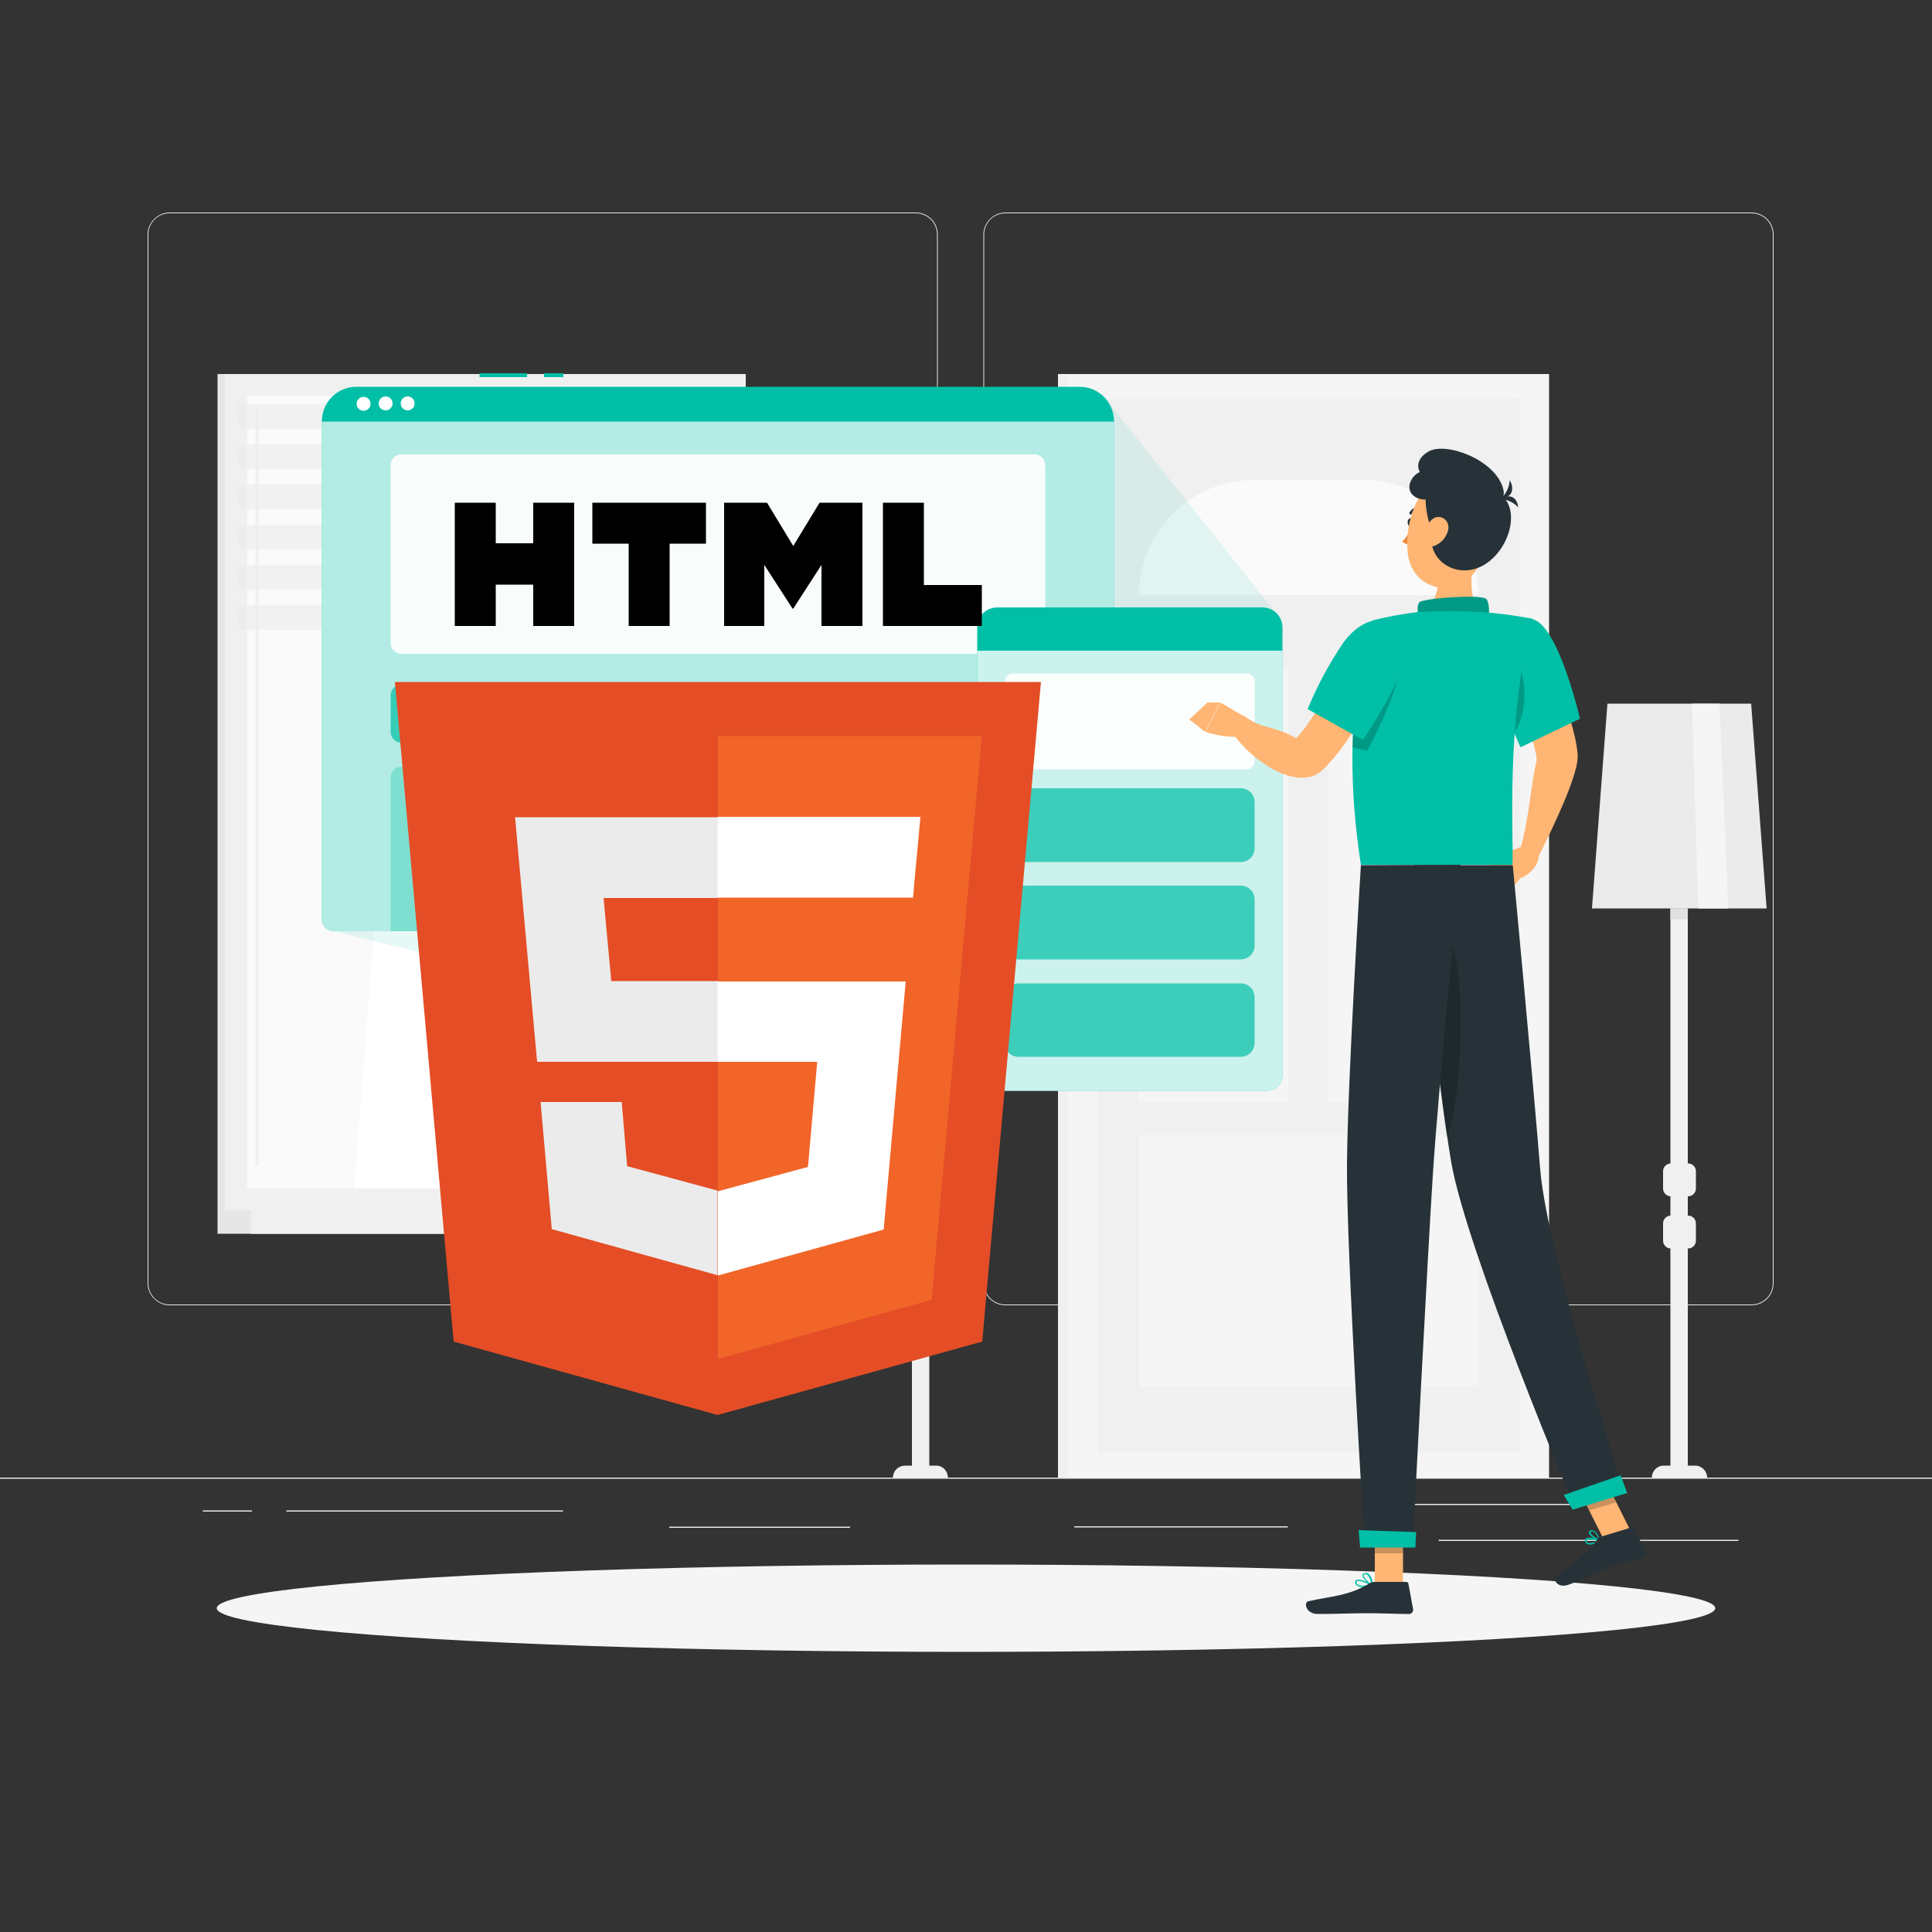 <?xml version="1.0" encoding="utf-8"?>
<!-- Generator: Adobe Illustrator 24.2.3, SVG Export Plug-In . SVG Version: 6.00 Build 0)  -->
<svg version="1.1" id="Layer_1" xmlns="http://www.w3.org/2000/svg" xmlns:xlink="http://www.w3.org/1999/xlink" x="0px" y="0px"
	 viewBox="0 0 500 500" style="enable-background:new 0 0 500 500;" xml:space="preserve">
<rect x="0" y="0" width="500" height="500" fill="#333333" stroke="none"/>
<style type="text/css">
	.st0{fill:#EBEBEB;}
	.st1{fill:#E6E6E6;}
	.st2{fill:#F0F0F0;}
	.st3{fill:#FAFAFA;}
	.st4{fill:#FFFFFF;}
	.st5{opacity:0.6;fill:#EBEBEB;enable-background:new    ;}
	.st6{fill:#F5F5F5;}
	.st7{fill:#E0E0E0;}
	.st8{opacity:0.1;fill:#00BFA6;enable-background:new    ;}
	.st9{fill:#00BFA6;}
	.st10{opacity:0.7;fill:#FFFFFF;enable-background:new    ;}
	.st11{opacity:0.9;fill:#FFFFFF;enable-background:new    ;}
	.st12{opacity:0.7;fill:#00BFA6;enable-background:new    ;}
	.st13{opacity:0.3;fill:#00BFA6;enable-background:new    ;}
	.st14{opacity:0.8;fill:#FFFFFF;enable-background:new    ;}
	.st15{fill:#FFB573;}
	.st16{fill:#263238;}
	.st17{opacity:0.2;enable-background:new    ;}
	.st18{fill:#ED893E;}
	.st19{fill:#E44D26;}
	.st20{fill:#F16529;}
</style>
<g id="freepik--background-complete--inject-39">
	<rect y="382.4" class="st0" width="500" height="0.3"/>
	<rect x="372.3" y="398.5" class="st0" width="77.6" height="0.3"/>
	<rect x="278" y="395" class="st0" width="55.3" height="0.3"/>
	<rect x="356.8" y="389.2" class="st0" width="59" height="0.3"/>
	<rect x="52.5" y="390.9" class="st0" width="12.7" height="0.3"/>
	<rect x="74.1" y="390.9" class="st0" width="71.6" height="0.3"/>
	<rect x="173.2" y="395.1" class="st0" width="46.8" height="0.3"/>
	<path class="st0" d="M237,337.8H43.9c-3.1,0-5.7-2.6-5.7-5.7V60.7c0-3.1,2.6-5.7,5.7-5.7H237c3.2,0,5.7,2.6,5.7,5.7c0,0,0,0,0,0
		v271.4C242.7,335.2,240.2,337.8,237,337.8z M43.9,55.2c-3,0-5.5,2.4-5.5,5.5v271.4c0,3,2.4,5.5,5.5,5.5H237c3,0,5.5-2.4,5.5-5.5
		V60.7c0-3-2.4-5.5-5.5-5.5H43.9z"/>
	<path class="st0" d="M453.3,337.8H260.2c-3.2,0-5.7-2.6-5.7-5.7V60.7c0-3.1,2.6-5.7,5.7-5.7h193.1c3.1,0,5.7,2.5,5.7,5.7v271.4
		C459,335.2,456.5,337.8,453.3,337.8z M260.2,55.2c-3,0-5.5,2.4-5.5,5.5v271.4c0,3,2.4,5.5,5.5,5.5h193.1c3,0,5.5-2.4,5.5-5.5V60.7
		c0-3-2.4-5.5-5.5-5.5H260.2z"/>
	<rect x="56.3" y="96.8" class="st1" width="132.6" height="216.4"/>
	<rect x="58.2" y="96.8" class="st2" width="134.8" height="216.4"/>
	<rect x="56.3" y="313.2" class="st1" width="132.6" height="6.1"/>
	<rect x="65" y="313.2" class="st2" width="134.8" height="6.1"/>
	<rect x="63.9" y="102.4" class="st3" width="123.4" height="205.1"/>
	<polygon class="st4" points="91.7,307.5 107.5,102.4 132.1,102.4 116.3,307.5 	"/>
	<path class="st2" d="M66.5,301.9c-0.2,0-0.4-0.2-0.4-0.4c0,0,0,0,0,0V106.1c0-0.2,0.1-0.4,0.3-0.5c0.2,0,0.4,0.1,0.5,0.3
		c0,0,0,0.1,0,0.1v195.3C66.9,301.7,66.7,301.9,66.5,301.9z"/>
	<polygon class="st4" points="121.6,307.5 137.4,102.4 147,102.4 131.2,307.5 	"/>
	<rect x="186.6" y="102.4" class="st1" width="0.7" height="205.1"/>
	<polygon class="st5" points="194.3,111 61.7,111 61.2,104.6 193.8,104.6 	"/>
	<polygon class="st5" points="194.3,121.4 61.7,121.4 61.2,115 193.8,115 	"/>
	<polygon class="st5" points="194.3,131.8 61.7,131.8 61.2,125.4 193.8,125.4 	"/>
	<polygon class="st5" points="194.3,142.2 61.7,142.2 61.2,135.8 193.8,135.8 	"/>
	<polygon class="st5" points="194.3,152.6 61.7,152.6 61.2,146.2 193.8,146.2 	"/>
	<polygon class="st5" points="194.3,163 61.7,163 61.2,156.6 193.8,156.6 	"/>
	<rect x="273.8" y="96.8" class="st2" width="127.1" height="285.6"/>
	<rect x="276.4" y="96.8" class="st6" width="124.4" height="285.6"/>
	<rect x="284" y="103.3" class="st2" width="109.2" height="272.7"/>
	<path class="st3" d="M294.8,154L294.8,154c0-16.4,13.3-29.8,29.8-29.8h28.2c16.4,0,29.8,13.3,29.8,29.8c0,0,0,0,0,0H294.8z"/>
	<rect x="294.8" y="293.8" class="st6" width="87.8" height="65.1"/>
	<rect x="294.7" y="172.3" class="st6" width="38.7" height="113.1"/>
	<rect x="343.8" y="172.3" class="st6" width="38.7" height="113.1"/>
	<path class="st7" d="M368.5,228.4h15.9c1.4,0,2.5-1.1,2.5-2.5l0,0c0-1.4-1.1-2.5-2.5-2.5h-15.9c-1.4,0-2.5,1.1-2.5,2.5l0,0
		C366,227.3,367.1,228.4,368.5,228.4z"/>
	<rect x="391.3" y="103.3" class="st2" width="2" height="272.7"/>
	<polygon class="st0" points="457.2,235.1 412,235.1 416,182.1 453.2,182.1 	"/>
	<polygon class="st6" points="447.3,235.1 439.5,235.1 437.9,182.1 445,182.1 	"/>
	<rect x="432.3" y="235.1" class="st2" width="4.5" height="147.3"/>
	<path class="st2" d="M432.4,301.1h4.5c1.1,0,2,0.9,2,2v4.5c0,1.1-0.9,2-2,2h-4.5c-1.1,0-2-0.9-2-2v-4.5
		C430.4,302,431.3,301.1,432.4,301.1z"/>
	<path class="st2" d="M432.4,314.6h4.5c1.1,0,2,0.9,2,2v4.5c0,1.1-0.9,2-2,2h-4.5c-1.1,0-2-0.9-2-2v-4.5
		C430.4,315.5,431.3,314.6,432.4,314.6z"/>
	<path class="st2" d="M441.8,382.4h-14.3c0-1.7,1.4-3.1,3-3.1h8.2C440.4,379.3,441.8,380.7,441.8,382.4z"/>
	<rect x="432.3" y="235.1" class="st7" width="4.5" height="2.8"/>
	<polygon class="st0" points="260.9,235.1 215.6,235.1 219.6,182.1 256.9,182.1 	"/>
	<polygon class="st6" points="250.9,235.1 243.2,235.1 241.5,182.1 248.7,182.1 	"/>
	<rect x="236" y="235.1" class="st2" width="4.5" height="147.3"/>
	<path class="st2" d="M236,301.1h4.4c1.1,0,2,0.9,2,2v4.5c0,1.1-0.9,2-2,2H236c-1.1,0-2-0.9-2-2v-4.5C234,302,234.9,301.1,236,301.1
		z"/>
	<path class="st2" d="M236,314.6h4.4c1.1,0,2,0.9,2,2v4.5c0,1.1-0.9,2-2,2H236c-1.1,0-2-0.9-2-2v-4.5
		C234,315.5,234.9,314.6,236,314.6z"/>
	<path class="st2" d="M245.4,382.4h-14.3c0-1.7,1.3-3,3-3.1h8.2c1.7,0,3,1.4,3,3.1H245.4z"/>
	<rect x="236" y="235.1" class="st7" width="4.5" height="2.8"/>
</g>
<g id="freepik--Shadow--inject-39">
	<ellipse id="freepik--path--inject-39" class="st6" cx="250" cy="416.2" rx="193.9" ry="11.3"/>
</g>
<g id="freepik--Responsive--inject-39">
	<polygon class="st8" points="286.6,103.8 284.7,161.5 330,158.4 	"/>
	<polygon class="st8" points="254.5,281.4 255.7,238.7 86.1,241 	"/>
	<path class="st9" d="M83.3,108.9h205l0,0v129c0,1.7-1.4,3.1-3.1,3.1l0,0H86.4c-1.7,0-3.1-1.4-3.1-3.1V108.9L83.3,108.9z"/>
	<path class="st10" d="M83.3,108.9h205l0,0v129c0,1.7-1.4,3.1-3.1,3.1l0,0H86.4c-1.7,0-3.1-1.4-3.1-3.1V108.9L83.3,108.9z"/>
	<path class="st11" d="M103.9,117.6h163.8c1.6,0,2.8,1.3,2.8,2.8v46c0,1.6-1.3,2.8-2.8,2.8H103.9c-1.6,0-2.8-1.3-2.8-2.8v-46
		C101.1,118.8,102.3,117.6,103.9,117.6z"/>
	<path class="st12" d="M103.9,177.2h45.7c1.6,0,2.8,1.3,2.8,2.8v9.4c0,1.6-1.3,2.8-2.8,2.8h-45.7c-1.6,0-2.8-1.3-2.8-2.8V180
		C101.1,178.4,102.3,177.2,103.9,177.2z"/>
	<path class="st12" d="M163,177.2h45.6c1.6,0,2.8,1.3,2.8,2.8v9.4c0,1.6-1.3,2.8-2.8,2.8H163c-1.6,0-2.8-1.3-2.8-2.8V180
		C160.1,178.4,161.4,177.2,163,177.2z"/>
	<path class="st12" d="M222,177.2h45.7c1.6,0,2.8,1.3,2.8,2.8v9.4c0,1.6-1.3,2.8-2.8,2.8H222c-1.6,0-2.8-1.3-2.8-2.8V180
		C219.2,178.4,220.4,177.2,222,177.2z"/>
	<path class="st13" d="M103.9,198.4h45.7c1.6,0,2.8,1.3,2.8,2.8l0,0V241l0,0h-51.3l0,0v-39.8C101.1,199.6,102.3,198.4,103.9,198.4
		L103.9,198.4z"/>
	<path class="st13" d="M163,198.4h45.6c1.6,0,2.8,1.3,2.8,2.8l0,0V241l0,0h-51.3l0,0v-39.8C160.1,199.6,161.4,198.4,163,198.4
		C163,198.4,163,198.4,163,198.4z"/>
	<path class="st13" d="M222,198.4h45.6c1.6,0,2.8,1.3,2.8,2.8V241l0,0h-51.3l0,0v-39.8C219.2,199.6,220.4,198.4,222,198.4z"/>
	<rect x="140.8" y="96.6" class="st9" width="5" height="1"/>
	<rect x="124.1" y="96.6" class="st9" width="12.3" height="1"/>
	<path class="st9" d="M279.4,100.1H92.2c-4.9,0-8.9,4-8.9,8.9c0,0,0,0,0,0.1h205C288.3,104.1,284.4,100.1,279.4,100.1
		C279.4,100.1,279.4,100.1,279.4,100.1z"/>
	<path class="st4" d="M95.9,104.5c0,1-0.8,1.8-1.8,1.8s-1.8-0.8-1.8-1.8c0-1,0.8-1.8,1.8-1.8c0,0,0,0,0,0
		C95.1,102.7,95.9,103.5,95.9,104.5z"/>
	<path class="st4" d="M101.6,104.4c0,1-0.8,1.8-1.8,1.8s-1.8-0.8-1.8-1.8s0.8-1.8,1.8-1.8h0C100.8,102.6,101.6,103.4,101.6,104.4z"
		/>
	<path class="st4" d="M107.3,104.4c0,1-0.8,1.8-1.8,1.8s-1.8-0.8-1.8-1.8s0.8-1.8,1.8-1.8h0C106.5,102.6,107.3,103.4,107.3,104.4z"
		/>
	<path class="st9" d="M252.9,168.4h79l0,0v109.9c0,2.2-1.8,4-4,4h-71.1c-2.2,0-4-1.8-4-4L252.9,168.4L252.9,168.4z"/>
	<path class="st14" d="M252.9,168.4h79l0,0v109.9c0,2.2-1.8,4-4,4h-71.1c-2.2,0-4-1.8-4-4L252.9,168.4L252.9,168.4z"/>
	<path class="st11" d="M262,174.3h60.7c1.1,0,2,0.9,2,2v20.8c0,1.1-0.9,2-2,2H262c-1.1,0-2-0.9-2-2v-20.8
		C260.1,175.2,261,174.3,262,174.3z"/>
	<path class="st12" d="M263.6,204h57.5c2,0,3.6,1.6,3.6,3.6v11.9c0,2-1.6,3.6-3.6,3.6h-57.5c-2,0-3.6-1.6-3.6-3.6v-11.9
		C260.1,205.6,261.7,204,263.6,204z"/>
	<path class="st12" d="M263.6,229.2h57.5c2,0,3.6,1.6,3.6,3.6v11.9c0,2-1.6,3.6-3.6,3.6h-57.5c-2,0-3.6-1.6-3.6-3.6v-11.9
		C260.1,230.8,261.7,229.2,263.6,229.2z"/>
	<path class="st12" d="M263.6,254.5h57.5c2,0,3.6,1.6,3.6,3.6v11.8c0,2-1.6,3.6-3.6,3.6h-57.5c-2,0-3.6-1.6-3.6-3.6V258
		C260.1,256.1,261.7,254.5,263.6,254.5z"/>
	<path class="st9" d="M258.1,157.2h68.6c2.9,0,5.2,2.3,5.2,5.2c0,0,0,0,0,0v6l0,0h-79l0,0v-6C252.9,159.5,255.2,157.2,258.1,157.2
		C258.1,157.2,258.1,157.2,258.1,157.2z"/>
</g>
<g id="freepik--Character--inject-39">
	<polygon class="st15" points="363.1,410.2 355.8,410.2 355.8,393.3 363.1,393.3 	"/>
	<polygon class="st15" points="422,396.2 415,398.3 407.3,383 414.3,380.8 	"/>
	<path class="st9" d="M412.3,399.6c-0.5,0.2-1,0.2-1.5,0c-0.3-0.1-0.5-0.4-0.6-0.8c0-0.2,0-0.4,0.2-0.6c0.7-0.6,3.3,0.1,3.6,0.2
		c0.1,0,0.1,0.1,0.1,0.1c0,0.1,0,0.1-0.1,0.2C413.5,399.1,412.9,399.4,412.3,399.6z M410.8,398.5c-0.1,0-0.2,0.1-0.2,0.1
		c-0.1,0.1-0.1,0.1,0,0.2c0,0.2,0.2,0.4,0.4,0.5c0.9,0.1,1.8-0.1,2.5-0.6C412.6,398.5,411.7,398.4,410.8,398.5z"/>
	<path class="st9" d="M414,398.8L414,398.8c-0.9-0.2-2.7-1.3-2.8-2.1c0-0.3,0.2-0.5,0.4-0.6c0.2-0.1,0.5-0.1,0.8,0
		c1,0.4,1.7,2.4,1.7,2.5c0,0.1,0,0.1,0,0.2L414,398.8z M411.9,396.4C411.8,396.4,411.8,396.4,411.9,396.4c-0.3,0.1-0.3,0.2-0.3,0.2
		c0,0.5,1.2,1.4,2.1,1.7c-0.2-0.6-0.8-1.7-1.4-2C412.1,396.3,412,396.3,411.9,396.4L411.9,396.4z"/>
	<path class="st16" d="M414.3,397.7l7.9-2.4c0.3-0.1,0.6,0,0.7,0.3l3,5.9c0.3,0.6,0,1.2-0.5,1.5c-0.1,0-0.1,0-0.2,0.1
		c-2.8,0.8-4.1,1-7.6,2.1c-2.1,0.6-9,4.1-11.9,5s-4.1-1.9-2.9-2.6c5.1-2.8,9.2-7,10.5-9.1C413.5,398.1,413.8,397.8,414.3,397.7z"/>
	<path class="st9" d="M352.8,410.7c-0.6,0.1-1.2-0.1-1.8-0.5c-0.2-0.2-0.3-0.5-0.3-0.8c0-0.2,0.1-0.4,0.3-0.5c0.9-0.5,3.8,1,4.1,1.2
		c0.1,0,0.1,0.1,0.1,0.2c0,0.1-0.1,0.1-0.1,0.1C354.3,410.6,353.6,410.6,352.8,410.7z M351.5,409.1c-0.1,0-0.2,0-0.3,0.1
		c-0.1,0-0.1,0.1-0.1,0.2c0,0.2,0,0.4,0.2,0.6c0.4,0.4,1.6,0.5,3.3,0.2C353.6,409.6,352.6,409.3,351.5,409.1z"/>
	<path class="st9" d="M355.1,410.4L355.1,410.4c-0.9-0.4-2.6-2-2.5-2.8c0-0.2,0.2-0.4,0.7-0.5c0.4-0.1,0.7,0,1,0.3
		c0.9,0.8,1,2.7,1,2.8c0,0.1,0,0.1-0.1,0.1C355.2,410.4,355.1,410.4,355.1,410.4z M353.4,407.4h-0.1c-0.3,0-0.3,0.2-0.4,0.2
		c-0.1,0.5,1,1.7,1.9,2.3c0-0.8-0.3-1.6-0.9-2.3C353.8,407.5,353.6,407.4,353.4,407.4L353.4,407.4z"/>
	<path class="st16" d="M355.9,409.4h8c0.3,0,0.6,0.2,0.6,0.5l1.2,6.5c0.1,0.6-0.3,1.2-0.9,1.3c-0.1,0-0.1,0-0.2,0
		c-2.9,0-7-0.2-10.7-0.2c-4.2,0-7.9,0.2-12.9,0.2c-3,0-3.7-3-2.4-3.3c5.8-1.3,10.5-1.4,15.6-4.5
		C354.6,409.6,355.2,409.4,355.9,409.4z"/>
	<path class="st15" d="M381.9,142.9c-1.3,5.4-2.1,12,1.5,15.6c0,0-2.4,5.4-12.4,5.4c-9.1,0-4.3-5.4-4.3-5.4c6-1.4,6-8.8,5.2-13
		L381.9,142.9z"/>
	<polygon class="st17" points="355.8,393.3 355.8,402 363.1,402 363.1,393.3 	"/>
	<polygon class="st17" points="414.3,380.8 407.3,383 411.2,390.9 418.3,388.8 	"/>
	<path class="st15" d="M398.1,165.2l-9.4,5.4c0,0,9.9,23,8.9,26.7c-1.3,5-2,15.2-4,21.8c0.8,0.9,3.5,2.5,4.6,2.5
		c4-8,10.5-21.6,10.1-26.3C407.5,184.8,398.1,165.2,398.1,165.2z"/>
	<path class="st15" d="M393.5,219.2l-6.4,2.7l6.5,5.4c0,0,5.6-2.5,4.5-7.2L393.5,219.2z"/>
	<polygon class="st15" points="383.5,227.6 389.6,232.1 393.5,227.2 387.1,221.8 	"/>
	<path class="st9" d="M396.5,160.2c6.8,1.4,12.4,25.8,12.4,25.8l-15.4,7.4c0,0-5.3-11.7-7.6-20.4
		C383.5,163.9,389.2,158.7,396.5,160.2z"/>
	<path class="st17" d="M391,168.5c-2.9-3-1.6,8.9-0.8,16.9c0.6,1.6,1.2,3,1.7,4.2C396,183.6,395,172.7,391,168.5z"/>
	<path class="st9" d="M367,160.7c0-2.6-0.4-3.8,0.3-4.8s14.8-2.1,17.2-1c0.8,0.4,1.3,4.1,0.3,5.8C383.3,163.1,367,160.7,367,160.7z"
		/>
	<path class="st17" d="M367,160.7c0-2.6-0.4-3.8,0.3-4.8s14.8-2.1,17.2-1c0.8,0.4,1.3,4.1,0.3,5.8C383.3,163.1,367,160.7,367,160.7z
		"/>
	<path class="st9" d="M355.4,160.5c0,0-9.6,22.1-3.2,63.3h39.2c0.5-6-2-35.4,5.1-63.7c-4.3-0.8-8.7-1.4-13-1.7
		c-5.5-0.3-11.1-0.3-16.7,0C362.9,158.9,359.1,159.6,355.4,160.5z"/>
	<path class="st15" d="M361,170.8l-9.7-3.9c0,0-13.1,22.3-15.9,24.1c-6.4-3.5-8.5-2.1-13.4-5.7c-1.3,0.1-3.2,1.9-3.9,2.8
		c4,7.7,17.3,17.2,23.9,11.4C350.1,192.3,361,170.8,361,170.8z"/>
	<path class="st17" d="M362.2,168.2c-1.5-3.8-4.5-5.3-7.8-4.8c-1.5,4.6-4,14.7-4.4,30l3.8,0.9C353.8,194.3,364.7,174.6,362.2,168.2z
		"/>
	<path class="st9" d="M363.9,165.6c2.2,6.6-11.2,25.9-11.2,25.9l-14.3-8c2.5-6,5.6-11.8,9.2-17.1
		C353.2,158.6,361.5,158.4,363.9,165.6z"/>
	<path class="st15" d="M322.3,185.6l-6.5-3.8l-3.8,7.6c2.6,0.9,5.4,1.3,8.2,1.3L322.3,185.6z"/>
	<polygon class="st15" points="312.5,181.8 307.8,186.2 311.9,189.4 315.7,181.8 	"/>
	<path class="st16" d="M365.7,135.2c-0.1,0.6-0.4,1-0.8,1s-0.6-0.5-0.6-1.1s0.4-1,0.8-1S365.8,134.6,365.7,135.2z"/>
	<path class="st18" d="M366.2,135.3c-0.9,1.8-2,3.4-3.3,4.9c0.8,0.6,1.8,0.9,2.8,0.7L366.2,135.3z"/>
	<path class="st16" d="M365,133.2l-0.1-0.1c-0.2-0.1-0.2-0.3-0.1-0.5c0,0,0,0,0,0c0.6-1,1.7-1.6,2.8-1.6c0.2,0,0.3,0.2,0.3,0.3
		c0,0,0,0,0,0c0,0.2-0.2,0.3-0.4,0.4l0,0c-0.9,0.1-1.7,0.6-2.2,1.3C365.3,133.1,365.1,133.2,365,133.2z"/>
	<path class="st15" d="M385.6,134.7c-1.2,7.2-1.5,11.5-5.5,15c-3.8,3.5-9.8,3.2-13.3-0.7c-1.3-1.5-2.1-3.3-2.4-5.2
		c-0.9-6.6,1.2-17.3,8.6-19.8c4.9-1.8,10.4,0.7,12.2,5.6C385.8,131.3,385.9,133,385.6,134.7z"/>
	<path class="st16" d="M370.6,137.8c-1.5-4.8-3.5-12.1,1.9-14.8s9.5,1.1,15.3,4.6c6.5,3.9,2.5,16.4-5.4,19.4
		C375.8,149.4,369.3,144.4,370.6,137.8z"/>
	<path class="st16" d="M371.1,129c-4.7,1.3-7.9-1.8-5.6-5.2c2.9-4.4,14.5-3.3,18.8,1.5S374.4,132.4,371.1,129z"/>
	<path class="st16" d="M372.9,125.5c-5.7-1.1-8.1-5.7-3.3-8.6c4.5-2.7,17.3,2,19.4,9.5S374.7,130.9,372.9,125.5z"/>
	<path class="st16" d="M388.2,129.1c0.9-0.7,4.3-1.7,4.7,2.2C391.7,130,390,129.2,388.2,129.1z"/>
	<path class="st16" d="M390.7,124.3c0.7,0.9,1.7,4.3-2.2,4.7C389.8,127.7,390.6,126.1,390.7,124.3z"/>
	<path class="st15" d="M374.7,137.5c-0.5,1.6-1.6,2.9-3.1,3.6c-1.9,1-3.3-0.6-3-2.6c0.2-1.8,1.5-4.6,3.5-4.7
		S375.3,135.6,374.7,137.5z"/>
	<path class="st16" d="M366.1,223.9c0,0,5.9,56,9.5,77c4,23,32,89.4,32,89.4l12.9-3.9c0,0-20-61-21.9-83.8
		c-2-24.7-7.1-78.7-7.1-78.7L366.1,223.9z"/>
	<path class="st17" d="M375.1,243.4c-0.6-0.9-1.1-1.2-1.7-1h-0.1c-0.1,0-0.2,0.1-0.3,0.2c-0.1,0.1-0.2,0.2-0.3,0.3
		c-0.1,0.1-0.1,0.1-0.2,0.2s-0.1,0.2-0.2,0.3c-0.2,0.3-0.3,0.6-0.5,0.9c-0.1,0.2-0.2,0.4-0.3,0.6s-0.2,0.5-0.3,0.8s-0.3,0.8-0.4,1.2
		c0,0.1-0.1,0.2-0.1,0.3s-0.1,0.5-0.2,0.7l-0.1,0.6c-0.1,0.4-0.2,0.8-0.3,1.2s-0.2,0.9-0.3,1.4c0,0.2-0.1,0.3-0.1,0.5
		c-0.1,0.6-0.2,1.2-0.4,1.8l0,0c1.6,13.9,3.5,29.9,5.2,41.1c0.1-0.4,0.2-0.7,0.4-1.1c0.5-1.9,0.9-3.7,1.3-5.6
		C378.7,273.4,378.9,249.2,375.1,243.4z"/>
	<path class="st16" d="M352.2,223.9c0,0-3.4,54.8-3.6,77.1c-0.2,23.2,4.6,99.3,4.6,99.3h12.4c0,0,3.8-74.7,5.3-97.6
		c1.7-24.9,7.1-78.9,7.1-78.9L352.2,223.9z"/>
	<path class="st9" d="M366.5,396.5c0,0-0.2,4-0.2,4h-14.3l-0.4-4.5L366.5,396.5z"/>
	<path class="st9" d="M419.4,381.8c0.3,0.6,1.7,4.6,1.7,4.6l-14.1,4.3l-2.3-3.8L419.4,381.8z"/>
</g>
<path class="st19" d="M269.4,176.5l-15.2,170.7l-68.5,19l-68.3-19l-15.2-170.7H269.4z"/>
<path class="st20" d="M185.8,351.7l55.3-15.3l13-145.9h-68.3V351.7z"/>
<path class="st0" d="M156.2,232.4h29.6v-20.9h-52.5l0.5,5.6l5.2,57.7h46.9v-20.9h-27.7L156.2,232.4z M160.9,285.2h-21l2.9,32.9
	l42.8,11.9h0.1v-21.9h-0.1l-23.3-6.3L160.9,285.2z"/>
<path d="M117.7,130.1h10.6v10.5h9.7v-10.5h10.6V162h-10.6v-10.7h-9.7V162h-10.6V130.1z M162.7,140.7h-9.4v-10.6h29.4v10.6h-9.4V162
	h-10.6L162.7,140.7L162.7,140.7L162.7,140.7z M187.4,130.1h11.1l6.8,11.2l6.8-11.2h11.1V162h-10.6v-15.8l-7.3,11.3h-0.2l-7.3-11.3
	V162h-10.4V130.1z M228.5,130.1h10.6v21.3h15V162h-25.6L228.5,130.1L228.5,130.1z"/>
<path class="st4" d="M185.7,274.8h25.8l-2.4,27.2l-23.3,6.3v21.8l42.9-11.9l0.3-3.5l4.9-55.1l0.5-5.6h-48.7V274.8L185.7,274.8z
	 M185.7,232.3L185.7,232.3l50.6,0l0.4-4.7l1-10.6l0.5-5.6h-52.5V232.3L185.7,232.3z"/>
</svg>
